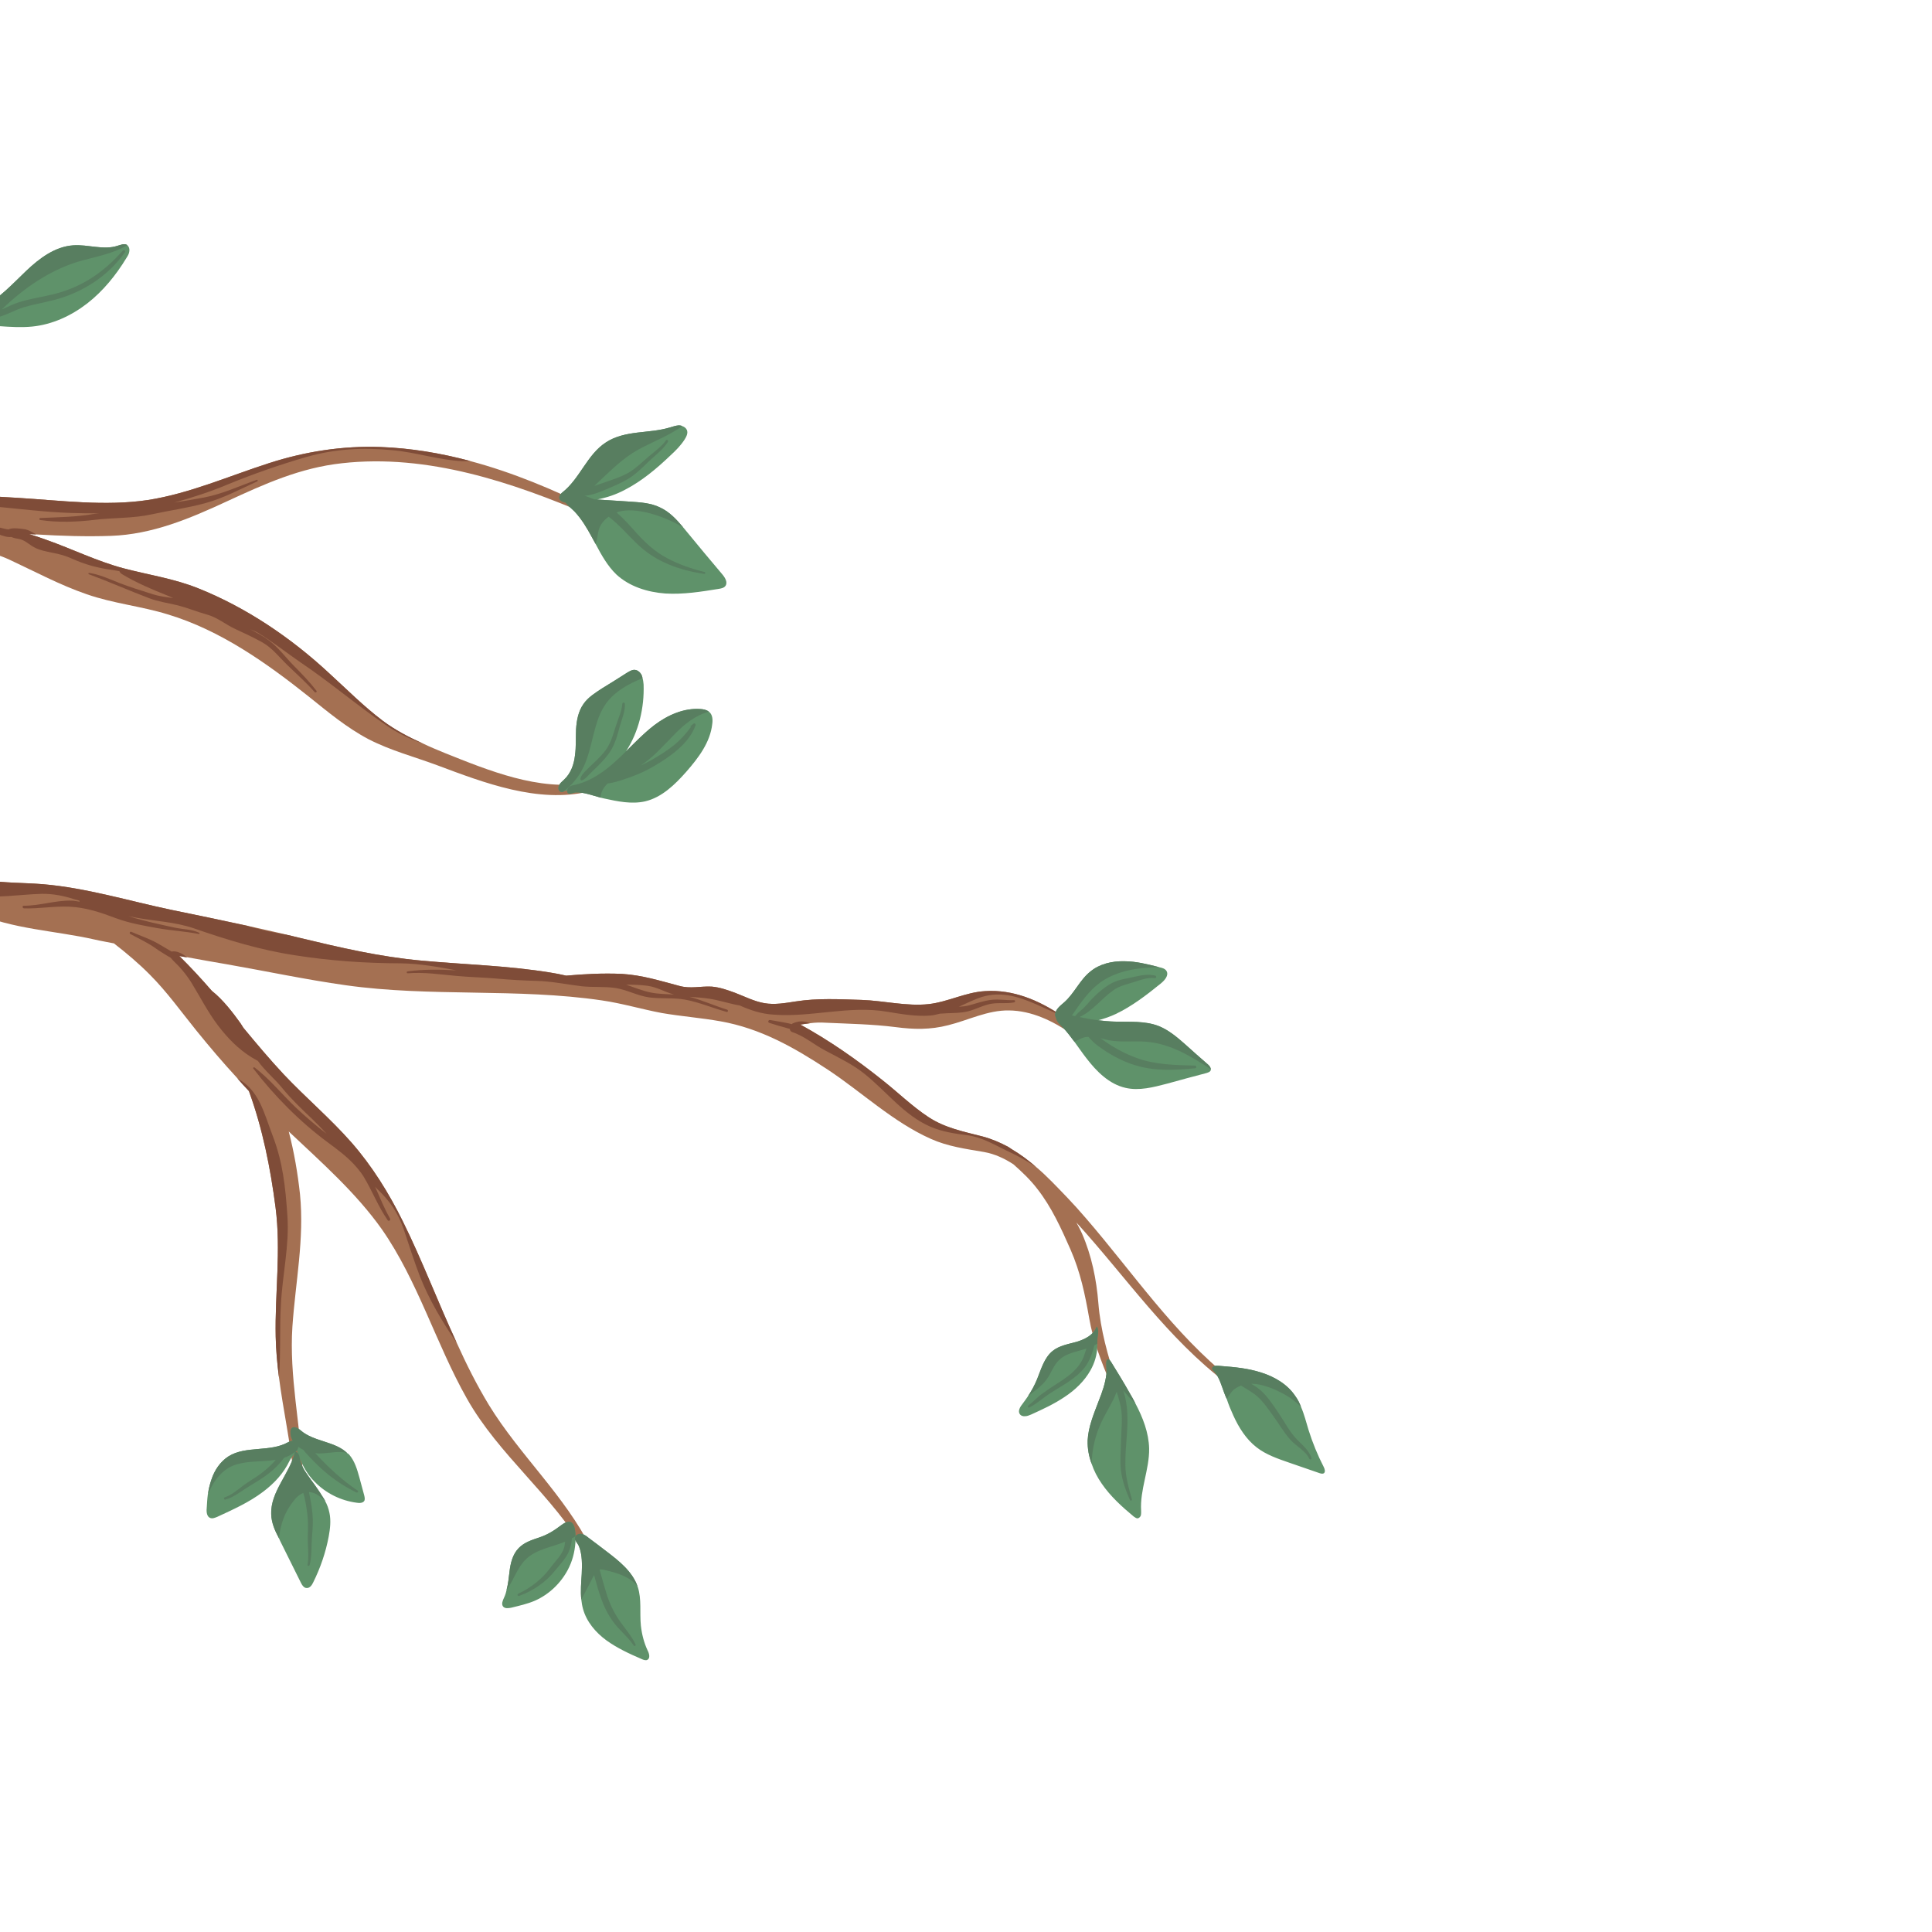 <svg xmlns="http://www.w3.org/2000/svg" xmlns:xlink="http://www.w3.org/1999/xlink" width="500" zoomAndPan="magnify" viewBox="0 0 375 375" height="500" preserveAspectRatio="xMidYMid meet" version="1.0"><defs><clipPath id="b21a940e88"><path d="M 0 58 L 240 58 L 240 302 L 0 302 Z M 0 58 " clip-rule="nonzero"/></clipPath><clipPath id="82bd499f56"><path d="M 263.488 283.742 L -61.473 404.008 L -188.766 60.059 L 136.191 -60.207 Z M 263.488 283.742 " clip-rule="nonzero"/></clipPath><clipPath id="107b178c6c"><path d="M 263.488 283.742 L 1.832 380.578 L -122.34 45.07 L 139.316 -51.77 Z M 263.488 283.742 " clip-rule="nonzero"/></clipPath><clipPath id="75c194630d"><path d="M 263.488 283.742 L -61.473 404.008 L -188.766 60.059 L 136.191 -60.207 Z M 263.488 283.742 " clip-rule="nonzero"/></clipPath><clipPath id="1eac1915a4"><path d="M 0 58 L 207 58 L 207 268 L 0 268 Z M 0 58 " clip-rule="nonzero"/></clipPath><clipPath id="5bf3f49202"><path d="M 263.488 283.742 L -61.473 404.008 L -188.766 60.059 L 136.191 -60.207 Z M 263.488 283.742 " clip-rule="nonzero"/></clipPath><clipPath id="25f1711fd1"><path d="M 263.488 283.742 L 1.832 380.578 L -122.34 45.07 L 139.316 -51.77 Z M 263.488 283.742 " clip-rule="nonzero"/></clipPath><clipPath id="7096c5b93b"><path d="M 263.488 283.742 L -61.473 404.008 L -188.766 60.059 L 136.191 -60.207 Z M 263.488 283.742 " clip-rule="nonzero"/></clipPath><clipPath id="d56a187d0a"><path d="M 0 47 L 258 47 L 258 323 L 0 323 Z M 0 47 " clip-rule="nonzero"/></clipPath><clipPath id="1479817c89"><path d="M 263.488 283.742 L -61.473 404.008 L -188.766 60.059 L 136.191 -60.207 Z M 263.488 283.742 " clip-rule="nonzero"/></clipPath><clipPath id="fb6b1111cd"><path d="M 263.488 283.742 L 1.832 380.578 L -122.34 45.07 L 139.316 -51.77 Z M 263.488 283.742 " clip-rule="nonzero"/></clipPath><clipPath id="5e96a7176f"><path d="M 263.488 283.742 L -61.473 404.008 L -188.766 60.059 L 136.191 -60.207 Z M 263.488 283.742 " clip-rule="nonzero"/></clipPath><clipPath id="7f2593c8c3"><path d="M 0 47 L 255 47 L 255 320 L 0 320 Z M 0 47 " clip-rule="nonzero"/></clipPath><clipPath id="6e0655705d"><path d="M 263.488 283.742 L -61.473 404.008 L -188.766 60.059 L 136.191 -60.207 Z M 263.488 283.742 " clip-rule="nonzero"/></clipPath><clipPath id="68a5fe3b6b"><path d="M 263.488 283.742 L 1.832 380.578 L -122.34 45.07 L 139.316 -51.77 Z M 263.488 283.742 " clip-rule="nonzero"/></clipPath><clipPath id="117a76471c"><path d="M 263.488 283.742 L -61.473 404.008 L -188.766 60.059 L 136.191 -60.207 Z M 263.488 283.742 " clip-rule="nonzero"/></clipPath></defs><g clip-path="url(#b21a940e88)"><g clip-path="url(#82bd499f56)"><g clip-path="url(#107b178c6c)"><g clip-path="url(#75c194630d)"><path fill="#a47052" d="M -183.879 66.391 C -181.496 66.184 -179.117 67.52 -177.137 68.57 C -174.137 70.156 -171.27 72.035 -168.34 73.699 C -162.289 77.145 -155.691 78.801 -149.176 81.016 C -141.996 83.469 -135.516 86.516 -129.492 91.176 C -122.195 96.812 -114.883 102.492 -107.656 108.203 C -104.055 111.016 -100.543 113.859 -96.988 116.688 C -95.145 118.801 -93.387 120.945 -91.695 123.164 C -85.902 130.996 -81.219 139.867 -77.031 148.578 C -68.801 165.727 -65.691 185.348 -53.773 200.598 C -47.547 208.559 -39 214.312 -32.59 222.109 C -31.77 223.152 -30.117 222.012 -30.883 220.852 C -32.641 218.32 -34.52 215.98 -36.484 213.672 L -36.5 213.629 C -40.25 209.23 -44.266 205.031 -47.75 200.441 C -53.418 192.949 -56.449 183.852 -59.367 175.055 C -60.875 170.457 -62.258 165.812 -63.977 161.293 C -65.809 156.473 -68.285 151.996 -70.57 147.395 C -73.281 141.891 -76.184 136.266 -79.32 130.922 L -79.336 130.879 C -79.367 130.793 -79.457 130.684 -79.488 130.598 C -75.184 134.016 -70.934 137.406 -66.562 140.754 C -53.613 150.707 -39.938 159.238 -25.586 166.984 C -22.145 168.844 -18.684 170.504 -15.184 172.148 C -11.652 173.73 -8.312 175.582 -4.84 177.141 C 2.434 180.375 10.633 180.617 18.316 182.352 C 19.59 182.652 20.867 182.852 22.121 183.113 C 24.559 185.004 26.945 187.016 29.105 189.203 C 32.406 192.512 35.121 196.324 38.059 199.961 C 40.637 203.152 43.285 206.266 46.105 209.32 L 46.121 209.363 C 46.805 210.168 47.59 210.988 48.316 211.777 C 48.316 211.777 48.332 211.82 48.348 211.863 C 50.973 219.086 52.496 226.715 53.484 234.348 C 54.574 242.766 53.34 251.027 53.512 259.445 C 53.566 262.078 53.809 264.688 54.137 267.262 C 54.957 273.656 56.379 279.977 57 286.348 C 57.098 287.516 58.824 287.359 58.785 286.219 C 58.332 276.648 56.121 267.156 56.754 257.523 C 57.348 248.82 59.098 240.512 58.227 231.773 C 57.781 227.699 57.09 223.617 56.043 219.617 C 62.422 225.641 69.066 231.473 74.125 238.613 C 81.121 248.648 84.621 260.848 90.617 271.449 C 96.832 282.496 107.273 290.246 113.598 301.207 C 113.977 301.84 115.117 301.273 114.766 300.582 C 109.594 290.258 100.867 282.449 94.898 272.707 C 92.555 268.852 90.516 264.785 88.637 260.613 C 85.02 252.797 81.965 244.676 78.168 237.02 C 75.469 231.559 72.238 226.348 68.223 221.762 C 64.137 217.105 59.367 213.086 55.086 208.551 C 52.371 205.652 49.781 202.562 47.246 199.5 C 47.035 199.191 46.883 198.91 46.672 198.605 C 45.281 196.66 43.289 194.023 41.117 192.324 C 39.094 189.988 37.004 187.727 34.801 185.555 C 35.316 185.648 35.793 185.762 36.297 185.816 L 36.34 185.801 C 38.93 186.289 41.508 186.73 44.086 187.176 C 51.773 188.523 59.371 190.145 67.109 191.234 C 83.602 193.562 100.352 191.75 116.836 194.18 C 120.762 194.75 124.566 195.895 128.453 196.625 C 132.27 197.285 136.086 197.559 139.859 198.238 C 147.605 199.609 154.137 203.312 160.648 207.602 C 167.289 211.988 173.344 217.793 180.68 221.055 C 183.977 222.535 187.43 222.992 190.984 223.602 C 193.102 223.977 194.977 224.871 196.688 225.977 C 198.34 227.438 199.961 228.957 201.367 230.797 C 204.113 234.309 205.98 238.438 207.789 242.539 C 209.707 246.938 210.586 251.145 211.41 255.852 C 212.168 260.246 213.793 264.367 215.5 268.457 C 215.781 269.223 216.883 268.812 216.645 268.035 C 215.012 263.098 213.621 258.164 213.195 252.973 C 212.828 248.34 211.875 243.68 210.023 239.449 C 209.695 238.703 209.289 237.984 208.938 237.297 C 218.523 247.82 226.629 259.809 238.148 268.508 C 238.691 268.934 239.438 268.082 238.836 267.629 C 227.812 258.84 219.93 247.059 210.816 236.504 C 209.625 235.113 208.391 233.738 207.133 232.422 C 205.176 230.398 203.25 228.316 201.145 226.543 C 201.129 226.5 201.086 226.516 201.07 226.473 C 199.582 225.191 197.984 224 196.32 223.027 C 196.113 222.863 195.867 222.711 195.617 222.562 C 194.059 221.742 192.449 221.039 190.688 220.582 C 187.004 219.629 183.477 218.961 180.23 216.836 C 177.039 214.738 174.305 212.043 171.309 209.68 C 166.371 205.727 160.965 201.941 155.34 198.867 C 155.98 198.777 156.621 198.684 157.219 198.605 C 158.234 198.473 159.234 198.438 160.223 198.508 C 164.738 198.715 169.352 198.789 173.809 199.359 C 177.359 199.828 180.57 199.891 184.047 198.992 C 187.938 198.031 191.695 196.062 195.82 196.125 C 200.273 196.164 204.348 198.176 207.965 200.645 C 208.855 201.23 209.906 200.023 209.023 199.336 C 208.07 198.582 207.07 197.844 206.09 197.145 C 206.047 197.16 206.031 197.117 206.031 197.117 C 201.656 194.16 196.621 192.023 191.25 192.375 C 187.461 192.57 184.016 194.473 180.266 194.898 C 176 195.367 171.523 194.227 167.223 194.082 C 162.883 193.957 158.738 193.707 154.449 194.379 C 152.441 194.688 150.363 195.07 148.348 194.711 C 146.391 194.371 144.539 193.418 142.684 192.707 C 141.18 192.156 139.73 191.633 138.137 191.5 C 135.973 191.387 134.016 191.965 131.863 191.363 C 128.062 190.359 124.723 189.285 120.723 189.031 C 116.992 188.867 113.492 189.055 109.895 189.375 C 108.844 189.137 107.848 188.926 106.824 188.773 C 98.508 187.418 90.184 187.223 81.84 186.457 C 73.758 185.734 65.941 183.906 58.047 182.008 C 57.355 181.832 56.621 181.668 55.926 181.492 C 55.883 181.508 55.84 181.523 55.77 181.453 C 53.172 180.824 50.504 180.27 47.863 179.656 C 47.82 179.672 47.781 179.688 47.766 179.645 C 42.934 178.59 38.078 177.594 33.223 176.594 C 25.004 174.863 16.734 172.336 8.363 171.625 C 4.633 171.32 0.855 171.414 -2.844 170.809 C -7.086 170.164 -10.973 168.66 -14.867 166.875 C -29.719 159.984 -42.91 150.023 -55.531 139.66 C -69.086 128.578 -82.117 116.969 -95.816 106.039 C -100.738 102.125 -105.727 98.285 -110.719 94.445 C -110.16 94.527 -109.598 94.609 -109.039 94.691 C -108.578 94.762 -108.16 94.848 -107.715 94.875 C -103.961 95.367 -100.305 95.988 -96.531 95.895 C -88.465 95.652 -80.48 95.062 -72.422 94.535 C -64.836 94.043 -57.125 93.887 -49.578 94.855 C -41.773 95.867 -34.508 98.676 -26.828 100.266 C -24.004 100.855 -21.098 101.277 -18.191 101.695 C -15.949 103.324 -13.07 104.188 -10.496 105.016 C -6.387 106.34 -2.062 106.812 1.906 108.668 C 6.859 110.977 11.625 113.551 16.824 115.34 C 21.977 117.141 27.375 117.648 32.555 119.25 C 42.762 122.316 51.785 128.711 60 135.262 C 63.703 138.23 67.336 141.27 71.531 143.477 C 75.77 145.668 80.418 146.887 84.836 148.527 C 93.969 151.945 104.434 155.973 114.277 153.633 C 115.215 153.43 114.891 151.766 113.895 151.941 C 104.672 153.621 94.762 149.527 86.379 146.176 C 84.957 145.59 83.477 144.984 82.066 144.301 C 79.352 143.09 76.656 141.676 74.25 139.867 C 70.566 137.086 67.25 133.734 63.828 130.617 C 56.48 123.793 47.785 117.902 38.445 114.18 C 33.688 112.277 28.797 111.582 23.934 110.297 C 18.793 108.922 14.004 106.551 9.008 104.785 C 7.895 104.379 6.734 103.988 5.652 103.668 C 6.094 103.695 6.582 103.707 7.027 103.734 C 11.859 104.02 16.75 104.184 21.508 104.012 C 29.562 103.734 36.82 100.66 44.027 97.32 C 51.32 93.945 58.262 90.797 66.379 89.914 C 83.008 88.047 99.496 93.609 114.578 100.074 C 115.375 100.406 115.938 99.188 115.125 98.812 C 107.457 95.047 99.562 91.703 91.316 89.504 C 91.273 89.52 91.258 89.477 91.258 89.477 C 85.582 87.961 79.77 86.98 73.848 86.762 C 66.469 86.508 59.262 87.633 52.273 89.879 C 44.512 92.367 36.848 95.781 28.73 97.051 C 20.41 98.301 11.824 97.141 3.434 96.633 C -4.699 96.172 -12.902 95.641 -20.875 93.918 C -28.906 92.168 -36.355 88.465 -44.395 86.961 C -46.367 86.582 -48.367 86.262 -50.379 86.043 C -49.609 85.902 -48.801 85.746 -48.031 85.605 C -43.891 84.797 -39.82 83.676 -35.992 82.02 C -30.008 79.418 -25.961 74.449 -20.742 70.688 C -15.062 66.609 -7.906 64.684 -1.523 61.984 C -0.098 61.406 -0.867 59.332 -2.34 59.781 C -2.949 59.957 -3.559 60.137 -4.168 60.312 C -10.352 62.117 -16.84 63.363 -22.559 66.301 C -25.32 67.707 -27.73 69.66 -30.309 71.434 C -33.137 73.441 -36.012 74.797 -39.297 75.965 C -45.625 78.16 -52.289 78.797 -58.668 80.723 C -61.617 81.621 -64.523 82.891 -67.254 84.383 C -67.984 84.75 -68.832 85.207 -69.66 85.707 C -78.172 86.305 -86.562 88.012 -95.098 88.809 C -99.352 89.18 -103.309 89.438 -107.586 89.094 C -110.672 88.84 -113.906 88.832 -116.961 89.574 C -118.105 88.699 -119.211 87.805 -120.297 86.953 C -127.711 81.266 -134.875 76.637 -143.734 73.555 C -151.047 71.008 -158.504 69.238 -165.344 65.363 C -170.785 62.266 -177.871 57.852 -184.484 59.145 C -187.176 59.707 -188.117 62.367 -187.398 64.316 C -186.926 65.59 -185.75 66.551 -183.879 66.391 Z M -183.879 66.391 " fill-opacity="1" fill-rule="nonzero"/></g></g></g></g><g clip-path="url(#1eac1915a4)"><g clip-path="url(#5bf3f49202)"><g clip-path="url(#25f1711fd1)"><g clip-path="url(#7096c5b93b)"><path fill="#7f4c38" d="M 109.895 189.375 C 108.844 189.137 107.848 188.926 106.824 188.773 C 98.508 187.418 90.184 187.223 81.84 186.457 C 73.758 185.734 65.941 183.906 58.047 182.008 C 57.355 181.832 56.621 181.668 55.926 181.492 C 55.883 181.508 55.84 181.523 55.77 181.453 C 53.309 181.062 50.844 180.531 48.414 179.84 C 48.258 179.801 48.039 179.738 47.863 179.656 C 47.82 179.672 47.781 179.688 47.766 179.645 C 42.934 178.59 38.078 177.594 33.223 176.594 C 25.004 174.863 16.734 172.336 8.363 171.625 C 4.633 171.32 0.855 171.414 -2.844 170.809 C -7.086 170.164 -10.973 168.66 -14.867 166.875 C -29.719 159.984 -42.91 150.023 -55.531 139.66 C -69.086 128.578 -82.117 116.969 -95.816 106.039 C -100.738 102.125 -105.727 98.285 -110.719 94.445 C -110.16 94.527 -109.598 94.609 -109.039 94.691 C -110.027 94.238 -111.863 93.57 -112.566 94.406 C -112.707 94.555 -112.688 94.738 -112.598 94.852 C -112.309 95.371 -111.531 95.516 -111.008 95.758 C -110.395 96.109 -109.809 96.52 -109.293 97 C -108.73 97.469 -108.242 98.012 -107.797 98.566 C -107.258 99.238 -106.625 99.773 -106.062 100.383 C -104.879 101.594 -103.66 102.66 -102.43 103.758 C -104.754 102.691 -107.105 101.688 -109.301 100.336 C -109.445 100.246 -109.582 100.477 -109.457 100.578 C -107.039 102.531 -104.121 103.703 -101.469 105.293 C -99.832 106.27 -98.328 107.23 -97.148 108.758 C -96.172 110.02 -95.219 111.262 -94.113 112.414 C -91.957 114.652 -89.633 116.758 -86.895 118.25 C -85.34 119.098 -84.043 119.98 -82.816 121.254 C -81.594 122.52 -80.152 123.727 -79.176 125.188 C -79.02 125.418 -78.602 125.207 -78.734 124.953 C -79.426 123.617 -80.449 122.582 -81.395 121.43 C -82.363 120.242 -83.316 119.074 -84.52 118.117 C -85.832 117.066 -87.34 116.297 -88.645 115.242 C -90.043 114.105 -91.359 112.844 -92.664 111.602 C -92.762 111.508 -92.848 111.406 -92.941 111.312 C -89.215 114.094 -84.891 116.094 -81.637 119.441 C -80.156 120.965 -78.777 122.48 -77.129 123.797 C -75.574 125.004 -73.977 126.195 -72.625 127.625 C -72.43 127.891 -72.238 128.156 -72.027 128.461 C -71.605 129.078 -71.141 129.68 -70.695 130.234 C -70.215 130.957 -69.688 131.609 -69.102 132.219 C -69.371 132.02 -69.652 131.836 -69.914 131.633 C -71.359 130.512 -72.598 129.145 -74.156 128.172 C -74.465 127.98 -74.793 128.504 -74.496 128.715 C -73.023 129.762 -71.883 131.195 -70.543 132.402 C -68.914 133.867 -67.113 135.172 -65.367 136.496 C -64.828 136.906 -64.266 137.27 -63.707 137.641 C -61.805 139.426 -59.793 141.062 -57.445 142.438 C -56.789 142.816 -56.164 143.246 -55.52 143.641 C -54.281 144.883 -53.039 146.125 -51.715 147.273 C -50.277 148.516 -48.621 149.336 -47.09 150.434 C -45.438 151.613 -44.168 153.215 -42.633 154.527 C -41.16 155.789 -39.527 156.852 -38.078 158.141 C -37.961 158.246 -37.793 158.082 -37.879 157.957 C -38.91 156.477 -40.328 155.523 -41.676 154.355 C -43.207 153.023 -44.371 151.324 -45.898 149.996 C -47.23 148.836 -48.812 148.012 -50.223 146.949 C -48.305 148.184 -46.391 149.418 -44.414 150.531 C -42.301 151.676 -40.105 152.648 -38.145 154.043 C -36.371 155.312 -34.762 156.793 -32.945 158.047 C -31.203 159.234 -29.488 160.477 -27.652 161.531 C -26.805 161.992 -25.988 162.508 -25.074 162.891 C -23.031 165.801 -19.105 167.285 -16.145 168.891 C -12.387 170.969 -9.148 173.191 -4.777 173.789 C -0.449 174.406 3.789 173.605 8.141 173.492 C 10.301 173.465 12.332 173.867 14.414 174.543 C 14.734 174.617 15.066 174.734 15.383 174.812 C 15.402 174.891 15.445 174.953 15.473 175.023 C 14.969 174.965 14.496 174.824 13.969 174.809 C 10.82 174.711 7.785 175.816 4.613 175.801 C 4.281 175.801 4.336 176.301 4.656 176.312 C 7.613 176.402 10.555 175.848 13.496 175.988 C 16.727 176.141 19.527 177.109 22.52 178.23 C 25.129 179.203 27.977 179.688 30.707 180.176 C 33.328 180.641 35.988 180.77 38.59 181.285 C 38.73 181.312 38.789 181.109 38.664 181.051 C 37.613 180.562 36.445 180.426 35.305 180.285 C 33.871 180.102 32.508 179.734 31.098 179.43 C 29.031 178.98 26.969 178.457 24.938 177.828 C 25.48 177.93 26.016 178.051 26.559 178.145 C 30.23 178.809 34 178.957 37.531 180.156 C 44.059 182.414 50.438 184.391 57.285 185.422 C 64.047 186.488 70.836 186.961 77.691 186.98 C 81.457 187.02 84.922 187.668 88.582 188.344 C 85.391 188.172 82.195 188.113 79.109 188.547 C 78.871 188.578 78.898 188.934 79.141 188.914 C 82.246 188.656 85.418 189.133 88.512 189.418 C 91.168 189.664 93.84 189.719 96.496 189.949 C 99.031 190.172 101.543 190.328 104.086 190.387 C 107.051 190.453 109.91 191.078 112.84 191.422 C 115.059 191.68 117.324 191.438 119.523 191.781 C 121.766 192.137 123.762 193.289 126.016 193.594 C 128.328 193.906 130.695 193.605 132.996 194.031 C 135.723 194.535 138.363 195.68 141.039 196.41 C 141.324 196.488 141.387 196.051 141.117 195.969 C 138.676 195.215 136.305 194.133 133.832 193.48 C 135.148 193.586 136.469 193.656 137.754 193.859 C 139.754 194.18 141.637 194.832 143.594 195.168 C 145.672 196.086 147.77 196.801 150.137 196.938 C 157.441 197.512 164.809 195.121 172.121 196.367 C 174.941 196.816 177.797 197.352 180.648 197.113 C 181.258 197.055 181.832 196.902 182.406 196.758 C 182.848 196.727 183.297 196.691 183.719 196.676 C 185.137 196.613 186.551 196.641 187.934 196.285 C 189.484 195.887 190.887 195.078 192.477 194.816 C 193.926 194.578 195.398 194.859 196.84 194.559 C 197.109 194.504 197.09 194.117 196.805 194.129 C 195.391 194.188 193.984 193.91 192.57 194.055 C 191.016 194.215 189.602 194.738 188.105 195.137 C 187.445 195.309 186.777 195.375 186.109 195.41 C 187.34 194.852 188.559 194.258 189.832 193.766 C 193.809 192.246 197.434 193.312 201.18 194.961 C 202.691 195.656 204.246 196.332 205.758 197.027 C 205.875 197.082 205.934 197.109 206.031 197.117 C 201.656 194.16 196.621 192.023 191.25 192.375 C 187.461 192.57 184.016 194.473 180.266 194.895 C 176 195.367 171.523 194.227 167.223 194.082 C 162.883 193.957 158.738 193.707 154.449 194.379 C 152.441 194.688 150.363 195.07 148.348 194.711 C 146.391 194.371 144.539 193.418 142.684 192.707 C 141.18 192.156 139.73 191.633 138.137 191.5 C 135.973 191.387 134.016 191.965 131.863 191.363 C 128.062 190.359 124.723 189.285 120.719 189.031 C 116.992 188.867 113.492 189.055 109.895 189.375 Z M 125.676 191.34 C 127.578 191.605 129.035 192.559 130.828 193.035 C 129.277 192.945 127.715 192.949 126.188 192.621 C 124.59 192.277 123.09 191.645 121.551 191.133 C 122.926 191.125 124.301 191.152 125.676 191.34 Z M -187.398 64.316 C -188.117 62.367 -187.176 59.707 -184.484 59.145 C -177.871 57.852 -170.785 62.266 -165.344 65.363 C -158.504 69.238 -151.047 71.012 -143.734 73.555 C -134.875 76.641 -127.711 81.266 -120.297 86.953 C -119.211 87.805 -118.105 88.699 -116.961 89.574 C -113.906 88.832 -110.672 88.84 -107.586 89.094 C -103.309 89.438 -99.352 89.18 -95.098 88.809 C -86.562 88.012 -78.172 86.305 -69.66 85.707 C -68.832 85.207 -67.984 84.75 -67.254 84.383 C -64.523 82.891 -61.617 81.621 -58.668 80.723 C -52.289 78.797 -45.625 78.16 -39.297 75.965 C -36.012 74.797 -33.137 73.441 -30.309 71.434 C -27.73 69.66 -25.32 67.707 -22.559 66.301 C -16.84 63.363 -10.352 62.121 -4.168 60.312 C -10.133 64.016 -17.613 64.277 -23.727 67.84 C -26.66 69.551 -29.637 71.812 -32.258 73.984 C -34.777 76.172 -36.68 78.465 -39.938 79.574 C -43.168 80.625 -46.535 80.906 -49.879 81.133 C -53.777 81.422 -57.227 82.406 -60.535 84.547 C -62.102 85.578 -63.68 86.797 -65.438 87.523 C -64.367 87.707 -63.309 87.754 -62.188 87.754 C -61.91 87.754 -61.863 88.164 -62.152 88.191 C -63.301 88.305 -64.434 88.617 -65.594 88.559 C -66.957 88.492 -68.27 88.32 -69.641 88.387 C -72.191 88.512 -74.719 89.137 -77.219 89.633 C -79.93 90.168 -82.629 90.516 -85.352 90.953 C -86.645 91.164 -87.801 91.352 -89.113 91.277 C -90.332 91.211 -91.59 91.434 -92.789 91.152 C -92.949 91.113 -92.945 90.883 -92.777 90.863 C -91.508 90.727 -90.312 90.273 -89.059 90.117 C -87.762 89.961 -86.484 89.867 -85.184 89.664 C -84.801 89.605 -84.422 89.547 -84.039 89.488 C -87.156 89.695 -90.211 89.582 -93.402 89.48 C -97.508 89.348 -101.336 90.199 -105.324 90.91 C -104.785 90.938 -104.25 90.996 -103.707 91.02 C -101.668 91.109 -99.617 90.867 -97.586 91.129 C -97.355 91.16 -97.371 91.543 -97.605 91.539 C -99.688 91.508 -101.738 91.98 -103.82 92.047 C -105.754 92.109 -107.66 92.086 -109.59 91.949 C -111.762 91.801 -113.93 91.602 -116.109 91.602 C -117 91.598 -117.895 91.633 -118.785 91.59 C -119.73 91.539 -120.652 91.355 -121.598 91.336 C -121.973 91.328 -122.086 90.859 -121.738 90.695 C -121.258 90.473 -120.746 90.426 -120.23 90.414 C -120.715 90.172 -121.207 89.875 -121.715 89.504 C -122.773 88.738 -123.648 87.809 -124.645 87.07 C -126.055 86 -127.707 85.312 -129.145 84.301 C -132.289 82.188 -135.633 80.582 -139.09 79.066 C -142.723 77.469 -146.352 75.488 -150.137 74.383 C -151.965 73.867 -153.84 73.598 -155.691 73.27 C -154.434 74.062 -153.195 74.902 -151.797 75.434 C -150.18 76.047 -148.434 76.234 -146.824 76.871 C -143.387 78.23 -140.371 80.98 -137.48 83.215 C -137.242 83.398 -137.531 83.738 -137.773 83.57 C -140.844 81.434 -144.398 78.801 -148.133 78.051 C -149.617 77.754 -151.113 77.57 -152.535 77.039 C -154.008 76.492 -155.32 75.629 -156.621 74.77 C -158.188 73.73 -159.66 72.672 -161.508 72.191 C -163.227 71.746 -165.012 71.598 -166.727 71.125 C -167.984 70.777 -169.121 70.16 -170.246 69.512 C -171.723 68.664 -173.082 68.203 -174.746 67.859 C -174.996 67.805 -174.953 67.484 -174.727 67.438 C -171.734 66.84 -168.852 69.387 -166.02 69.953 C -165.457 70.066 -164.891 70.133 -164.324 70.211 C -165.777 69.398 -167.184 68.492 -168.582 67.57 C -171.637 65.57 -174.695 64.484 -178.344 64.004 C -181.438 63.605 -184.367 64.16 -187.398 64.316 Z M 3.434 96.633 C 11.824 97.141 20.41 98.301 28.73 97.051 C 36.848 95.781 44.512 92.367 52.273 89.879 C 59.262 87.633 66.469 86.508 73.848 86.762 C 79.77 86.98 85.582 87.961 91.258 89.477 C 90.785 89.508 90.316 89.535 89.828 89.523 C 85.109 89.293 80.738 87.781 76.102 87.375 C 70.402 86.836 65.098 87.109 59.551 88.68 C 54.316 90.184 49.234 91.969 44.207 94.023 C 40.812 95.449 37.355 96.578 33.836 97.547 C 35.746 97.234 37.66 96.934 39.57 96.57 C 43.203 95.887 46.383 94.348 49.832 93.137 C 50.02 93.07 50.117 93.344 49.938 93.426 C 46.605 94.965 43.387 96.691 39.816 97.668 C 36.414 98.602 32.855 99.086 29.41 99.84 C 25.727 100.645 22.102 100.449 18.398 100.898 C 14.934 101.316 11.258 101.453 7.801 100.934 C 7.582 100.898 7.598 100.559 7.816 100.547 C 11.352 100.387 14.805 100.359 18.297 99.738 C 18.609 99.68 18.922 99.68 19.23 99.645 C 17.43 99.652 15.617 99.621 13.734 99.566 C 8.605 99.391 3.586 98.742 -1.512 98.27 C -4.469 97.965 -7.387 97.648 -10.238 97.113 C -12.465 96.828 -14.699 96.789 -16.938 96.605 C -19.363 96.441 -21.801 95.852 -24.164 95.473 C -24.914 95.352 -25.688 95.195 -26.457 95.035 C -24.457 95.711 -22.465 96.414 -20.453 97.047 C -18.828 97.559 -17.277 97.887 -15.582 98.047 C -14.172 98.176 -12.816 98.359 -11.484 98.867 C -11.227 98.969 -11.363 99.395 -11.629 99.328 C -13.305 98.91 -15.004 98.973 -16.719 98.887 C -18.23 98.809 -19.621 98.441 -21.078 98.043 C -24.332 97.152 -27.492 95.953 -30.758 95.125 C -34.055 94.289 -37.242 93.172 -40.531 92.316 C -42.086 91.91 -43.617 91.43 -45.18 91.07 C -46.547 90.754 -48.082 90.551 -49.289 89.805 C -49.473 89.691 -49.414 89.371 -49.172 89.422 C -45.941 90.082 -42.703 90.645 -39.48 91.375 C -37.82 91.75 -36.23 92.324 -34.594 92.789 C -33.277 93.16 -31.934 93.43 -30.605 93.762 C -32.336 92.941 -33.836 91.613 -35.719 90.977 C -38.035 90.195 -40.609 89.75 -43.008 89.145 C -45.328 88.605 -47.859 87.762 -50.223 87.766 C -52.141 87.801 -54.156 88.355 -56.012 87.645 C -56.402 87.5 -56.492 86.859 -56.102 86.617 C -53.797 85.281 -50.848 85.301 -48.031 85.605 C -48.801 85.746 -49.609 85.902 -50.379 86.043 C -48.367 86.262 -46.367 86.582 -44.395 86.961 C -36.355 88.465 -28.906 92.168 -20.875 93.918 C -12.902 95.641 -4.699 96.172 3.434 96.633 Z M 7.027 103.734 C 6.582 103.707 6.094 103.695 5.652 103.668 C 6.734 103.988 7.895 104.379 9.008 104.785 C 14.004 106.551 18.793 108.922 23.934 110.297 C 28.797 111.582 33.688 112.277 38.445 114.18 C 47.785 117.902 56.48 123.793 63.828 130.617 C 67.25 133.734 70.566 137.086 74.25 139.867 C 76.656 141.676 79.352 143.09 82.066 144.301 C 79.477 143.426 77.004 142.223 74.719 140.609 C 69.152 136.789 64 132.383 58.41 128.621 C 55.629 126.711 52.895 124.543 50.035 122.805 C 49.562 122.523 49.035 122.363 48.547 122.125 C 49.812 122.801 51.09 123.461 52.238 124.328 C 54.051 125.691 55.441 127.613 57.031 129.219 C 58.574 130.777 60.082 132.336 61.422 134.074 C 61.598 134.297 61.25 134.531 61.07 134.328 C 59.445 132.484 57.602 130.852 55.836 129.145 C 54.188 127.551 52.809 125.703 50.766 124.594 C 49.133 123.707 47.391 122.875 45.699 122.105 C 43.781 121.23 42.203 119.836 40.148 119.277 C 38.184 118.738 36.246 117.922 34.281 117.449 C 32.461 117.016 30.723 116.781 28.961 116.113 C 25.02 114.625 21.18 112.91 17.23 111.453 C 17.086 111.398 17.168 111.18 17.309 111.203 C 19.328 111.5 21.195 112.379 23.074 113.121 C 25.227 113.973 27.453 114.629 29.652 115.336 C 30.949 115.754 32.293 115.887 33.625 116.094 C 33.23 115.926 32.852 115.734 32.449 115.578 C 29.445 114.379 26.527 113.145 23.742 111.477 C 23.492 111.328 23.273 111.121 23.176 110.867 C 22.66 110.77 22.141 110.672 21.578 110.59 C 18.891 110.234 16.523 109.57 14.039 108.465 C 12.758 107.879 11.574 107.547 10.176 107.293 C 9.023 107.043 7.684 106.816 6.648 106.234 C 5.574 105.672 4.871 104.82 3.633 104.605 C 3.184 104.535 2.656 104.438 2.219 104.23 C 2.066 104.234 1.914 104.25 1.758 104.242 C 1.266 104.207 0.797 104.086 0.332 103.93 C -0.152 103.77 -0.562 103.488 -1.023 103.273 C -1.922 102.855 -2.918 102.754 -3.887 102.59 C -4.836 102.43 -5.777 102.223 -6.645 101.797 C -6.969 101.641 -6.746 101.16 -6.414 101.293 C -5.422 101.68 -4.371 101.77 -3.32 101.859 C -2.309 101.953 -1.332 102.102 -0.344 102.336 C 0.168 102.453 0.676 102.59 1.191 102.695 C 1.348 102.727 1.508 102.746 1.668 102.77 C 1.691 102.754 1.699 102.719 1.727 102.711 C 2.531 102.41 3.754 102.586 4.617 102.699 C 5.523 102.797 6.238 103.305 7.027 103.734 Z M -47.75 200.441 C -44.266 205.031 -40.25 209.23 -36.5 213.629 C -37.34 212.926 -38.23 212.34 -39.043 211.582 C -40.922 209.77 -43.062 208.152 -44.828 206.25 C -48.699 202.047 -51.664 197.168 -54.078 192.086 C -55.387 189.195 -57.262 186.613 -58.613 183.738 C -59.965 180.867 -61.207 177.902 -62.18 174.891 C -63.145 172.02 -63.812 169.039 -64.863 166.195 C -65.867 163.609 -67.031 161.285 -67.594 158.641 C -65.832 166.797 -65.496 175.559 -60.941 182.684 C -60.805 182.891 -61.105 183.105 -61.258 182.91 C -63.805 179.613 -65.695 175.215 -66.695 171.184 C -67.863 166.473 -68.016 161.578 -69.199 156.863 C -70.383 152.152 -73.164 148.859 -75.508 144.746 C -77.574 141.125 -79.352 137.328 -81.504 133.777 C -81.633 133.57 -81.367 133.273 -81.172 133.469 C -79.871 134.746 -79.152 136.176 -78.309 137.766 C -77.332 139.602 -76.039 141.254 -75.035 143.078 C -74.023 144.922 -72.789 146.66 -71.645 148.441 C -71.809 148.027 -71.957 147.605 -72.137 147.203 C -72.98 145.441 -74.297 144.098 -75.379 142.477 C -76.238 141.203 -76.957 139.781 -77.617 138.387 C -78.473 136.727 -79.414 135.102 -80.098 133.379 C -80.43 132.48 -80.848 131.578 -81.035 130.656 C -81.207 130.332 -81.375 130.004 -81.539 129.676 C -82.387 128 -83.406 126.379 -85.039 125.363 C -85.316 125.195 -85.137 124.75 -84.82 124.891 C -83.031 125.703 -81.727 127.223 -80.793 128.918 C -80.773 128.953 -80.762 128.992 -80.742 129.027 C -80.707 129.039 -80.668 129.016 -80.641 129.047 C -80.051 129.602 -79.812 130.234 -79.336 130.879 L -79.32 130.922 C -76.184 136.266 -73.281 141.891 -70.57 147.395 C -68.285 151.996 -65.809 156.473 -63.977 161.289 C -62.258 165.812 -60.875 170.457 -59.367 175.055 C -56.449 183.852 -53.418 192.949 -47.75 200.441 Z M 78.168 237.02 C 81.965 244.676 85.02 252.797 88.637 260.617 C 85.844 256.59 83.238 252.156 81.504 247.738 C 80.332 244.699 79.359 241.543 78.312 238.461 C 77.195 235.309 75.664 233.129 73.27 230.832 C 73.113 230.68 72.969 230.516 72.812 230.359 C 73.754 232.422 74.559 234.547 75.707 236.512 C 75.887 236.82 75.461 237.145 75.25 236.84 C 73.398 234.184 72.262 231.16 70.59 228.402 C 70.23 227.812 69.816 227.289 69.395 226.773 C 69.133 226.484 68.875 226.191 68.617 225.898 C 67.121 224.324 65.379 223.031 63.574 221.699 C 58.203 217.727 53.238 212.707 49.176 207.414 C 49.059 207.262 49.266 207.082 49.41 207.191 C 52.312 209.395 54.711 212.391 57.352 214.906 C 59.277 216.742 61.297 218.445 63.391 220.07 C 62.484 219.094 61.566 218.125 60.605 217.207 C 58.594 215.301 56.586 213.395 54.828 211.25 C 53.379 209.422 51.398 207.844 50.059 205.93 C 49.637 205.699 49.258 205.453 48.836 205.227 C 46.207 203.598 44.16 201.461 42.293 199.02 C 40.305 196.383 38.852 193.5 37.141 190.711 C 36.434 189.574 35.609 188.531 34.719 187.559 C 34.199 187.008 33.586 186.477 33.102 185.875 C 32.922 185.773 32.734 185.688 32.559 185.574 C 31.758 185.066 30.93 184.59 30.16 184.035 C 28.641 182.945 26.934 182.188 25.301 181.289 C 25.043 181.148 25.219 180.754 25.492 180.871 C 27.211 181.617 29 182.203 30.637 183.129 C 31.484 183.613 32.324 184.113 33.164 184.613 C 33.203 184.637 33.234 184.668 33.277 184.695 C 34.273 184.5 35.34 185.043 36.297 185.816 C 35.793 185.762 35.316 185.648 34.801 185.555 C 37.004 187.727 39.094 189.988 41.117 192.324 C 43.289 194.023 45.281 196.66 46.676 198.605 C 46.883 198.91 47.035 199.191 47.246 199.5 C 49.781 202.562 52.371 205.652 55.086 208.551 C 59.367 213.086 64.137 217.105 68.223 221.762 C 72.238 226.348 75.469 231.559 78.168 237.02 Z M 46.121 209.363 C 50.273 211.586 51.215 215.957 52.875 220.309 C 54.902 225.535 55.406 230.406 55.785 236.004 C 56.188 241.781 54.824 247.348 54.535 253.09 C 54.242 257.777 54.527 262.59 54.137 267.266 C 53.809 264.688 53.566 262.078 53.512 259.445 C 53.34 251.027 54.574 242.766 53.484 234.348 C 52.496 226.715 50.973 219.086 48.348 211.863 C 48.332 211.82 48.316 211.777 48.316 211.777 C 47.59 210.988 46.805 210.168 46.121 209.363 Z M 196.32 223.027 C 197.984 224 199.582 225.191 201.07 226.473 C 199.227 225.277 197.348 224.238 195.312 223.305 C 192.84 222.098 190.547 220.73 187.801 220.348 C 185.27 220.031 182.926 219.695 180.574 218.684 C 175.449 216.438 172.141 211.926 167.875 208.492 C 165.523 206.57 162.793 205.316 160.141 203.887 C 157.984 202.758 156.113 201.086 153.754 200.324 C 153.449 200.211 153.332 199.965 153.301 199.703 C 153.133 199.656 152.965 199.613 152.797 199.57 C 151.613 199.254 150.449 198.91 149.285 198.523 C 148.969 198.422 149.145 197.926 149.457 197.98 C 150.66 198.203 151.867 198.375 153.066 198.633 C 153.273 198.68 153.477 198.742 153.688 198.789 C 153.746 198.742 153.789 198.676 153.859 198.645 C 155.098 198.09 156.191 198.168 157.219 198.605 C 156.621 198.684 155.98 198.777 155.34 198.867 C 160.965 201.941 166.371 205.727 171.309 209.68 C 174.305 212.043 177.039 214.738 180.23 216.836 C 183.477 218.961 187.004 219.629 190.688 220.582 C 192.449 221.039 194.059 221.742 195.617 222.562 C 195.867 222.711 196.113 222.863 196.32 223.027 Z M 196.32 223.027 " fill-opacity="1" fill-rule="nonzero"/></g></g></g></g><g clip-path="url(#d56a187d0a)"><g clip-path="url(#1479817c89)"><g clip-path="url(#fb6b1111cd)"><g clip-path="url(#5e96a7176f)"><path fill="#5f926a" d="M 256.949 284.766 C 257.148 285.172 257.293 285.699 256.957 285.965 C 256.719 286.102 256.402 286.027 256.129 285.938 C 254.188 285.258 252.203 284.594 250.266 283.914 C 248.047 283.145 245.734 282.363 243.898 280.922 C 241.871 279.355 240.453 277.086 239.402 274.777 C 238.91 273.707 238.461 272.621 238.109 271.543 C 237.895 271.094 237.723 270.629 237.551 270.16 C 237.078 268.891 236.688 267.445 235.809 266.371 C 235.617 266.105 235.133 265.852 235.32 265.445 C 235.562 264.922 236.602 265.117 237.043 265.145 C 239.629 265.344 242.227 265.586 244.742 266.391 C 247.359 267.203 249.887 268.68 251.406 270.961 C 251.883 271.602 252.25 272.336 252.535 273.098 C 253.152 274.508 253.531 276.055 253.98 277.527 C 254.762 280.031 255.758 282.457 256.949 284.766 Z M 214.742 264.336 C 214.656 265.141 214.867 265.977 214.738 266.797 C 214.523 268.562 213.934 270.227 213.281 271.867 C 212.332 274.387 211.242 276.91 211.113 279.559 C 211.062 281.121 211.344 282.656 211.891 284.141 C 212.352 285.512 213.008 286.762 213.832 287.953 C 215.516 290.414 217.773 292.469 220.066 294.367 C 220.316 294.516 220.535 294.723 220.824 294.715 C 221.094 294.66 221.344 294.426 221.434 294.148 C 221.508 293.832 221.5 293.547 221.492 293.262 C 221.23 289.164 223.105 285.242 223.047 281.168 C 222.977 278.109 221.836 275.156 220.387 272.418 C 220.371 272.375 220.371 272.375 220.371 272.375 C 220.02 271.684 219.609 270.969 219.215 270.297 C 218.078 268.262 216.883 266.34 215.676 264.379 C 215.281 263.703 214.805 263.59 214.742 264.336 Z M 199.512 271.035 C 199.199 271.488 198.883 271.941 198.527 272.41 C 198.031 273.027 197.516 273.848 197.934 274.461 C 198.16 274.812 198.594 274.941 199.008 274.883 C 199.395 274.887 199.762 274.703 200.141 274.559 C 202.371 273.543 204.602 272.523 206.645 271.141 C 208.664 269.816 210.484 268.082 211.676 265.953 C 212.461 264.555 212.965 262.922 212.984 261.277 C 212.98 261.133 213 260.934 212.996 260.789 C 212.992 260.262 212.992 259.734 213.098 259.113 C 213.207 258.496 213.223 258.008 212.875 257.461 C 212.285 259.125 210.605 259.941 209.004 260.438 C 207.387 260.891 205.605 261.164 204.309 262.223 C 202.68 263.551 202.09 265.742 201.309 267.672 C 200.832 268.859 200.223 269.953 199.512 271.035 Z M 206.391 199.523 C 207.191 200.387 207.863 201.293 208.539 202.199 C 209.316 203.262 210.07 204.379 210.891 205.426 C 212.848 207.98 215.305 210.441 218.461 211.152 C 221.102 211.766 223.871 211.031 226.512 210.344 C 229.051 209.645 231.59 208.945 234.188 208.273 C 234.484 208.164 234.84 208.082 234.973 207.789 C 235 207.73 235.055 207.613 235.023 207.531 C 234.98 207.16 234.715 206.824 234.434 206.59 C 232.945 205.312 231.5 204.016 230.059 202.719 C 228.48 201.324 226.859 199.949 224.93 199.168 C 222.219 198.102 219.238 198.387 216.355 198.293 C 215.293 198.266 214.227 198.148 213.168 198.031 C 214.324 197.723 215.461 197.336 216.539 196.828 C 219.738 195.309 222.586 193.098 225.336 190.875 C 226.074 190.266 226.891 189.336 226.434 188.492 C 226.16 188.016 225.566 187.848 225.051 187.75 L 224.992 187.727 C 222.754 187.156 220.516 186.586 218.195 186.578 C 215.863 186.527 213.418 187.094 211.648 188.566 C 209.594 190.195 208.535 192.805 206.57 194.543 C 205.805 195.211 204.855 195.898 204.801 196.934 C 204.781 197.18 204.902 197.406 204.992 197.637 C 205.059 198.348 206.035 199.102 206.391 199.523 Z M 114.16 298.43 C 113.809 298.129 113.426 297.883 112.992 297.754 C 112.543 297.625 111.949 297.785 111.707 298.199 C 111.707 298.191 111.707 298.188 111.707 298.184 C 111.688 296.309 111.234 294.309 108.973 296.012 C 107.574 297.062 106.41 297.828 104.699 298.414 C 103.281 298.891 101.766 299.355 100.684 300.477 C 99.492 301.691 99.078 303.434 98.887 305.145 C 98.742 306.305 98.633 307.453 98.328 308.578 C 98.23 309.098 98.074 309.59 97.832 310.113 C 97.594 310.633 97.27 311.332 97.645 311.82 C 98.004 312.266 98.688 312.156 99.227 312.055 C 100.773 311.672 102.383 311.32 103.836 310.688 C 106.574 309.48 108.852 307.289 110.238 304.652 C 111.09 303.035 111.547 301.277 111.688 299.441 C 111.691 299.273 111.691 299.082 111.695 298.898 C 111.832 299.301 112.238 299.758 112.383 300.148 C 113.039 301.785 112.988 303.73 112.914 305.492 C 112.812 307.172 112.652 308.82 112.832 310.488 C 112.91 311.086 112.988 311.684 113.164 312.293 C 113.848 314.789 115.633 316.875 117.684 318.379 C 119.797 319.91 122.18 321.004 124.531 322.016 C 124.879 322.176 125.328 322.344 125.652 322.176 C 126.258 321.855 126.012 320.934 125.691 320.332 C 124.984 318.809 124.574 317.18 124.391 315.512 C 124.137 313.004 124.57 310.387 123.789 308.023 L 123.742 307.895 C 122.719 304.996 120.133 302.965 117.711 301.117 C 116.508 300.211 115.348 299.293 114.16 298.43 Z M -2.723 63.184 C -1.844 63.34 -0.859 63.266 -0.07 63.312 C 2.008 63.457 4.133 63.586 6.23 63.387 C 10.141 63 13.809 61.305 16.922 58.902 C 19.996 56.512 22.512 53.41 24.551 50.055 C 24.797 49.672 25.07 49.234 25.098 48.789 C 25.184 48.371 25.055 47.891 24.703 47.586 C 24.688 47.547 24.645 47.562 24.629 47.52 C 24.09 47.238 23.469 47.516 22.859 47.691 C 20.109 48.613 17.109 47.41 14.195 47.621 C 10.668 47.867 7.648 50.141 5.078 52.586 C 2.371 55.176 -0.062 57.859 -3.438 59.688 C -4.547 60.34 -5.883 61.172 -4.594 62.43 C -4.078 62.914 -3.43 63.105 -2.723 63.184 Z M 40.812 294.637 C 40.148 294.402 40.047 293.477 40.121 292.773 C 40.18 291.883 40.223 290.953 40.336 290.09 C 40.32 290.047 40.32 290.047 40.363 290.031 C 40.488 289.07 40.715 288.117 41.043 287.176 C 41.629 285.371 42.75 283.703 44.348 282.676 C 47.715 280.562 52.414 281.91 55.926 279.934 C 56.219 279.773 56.523 279.684 56.816 279.648 C 56.598 279.188 56.379 278.707 56.387 278.176 C 56.293 276.617 57.488 276.852 58.359 277.637 C 60.922 279.871 65.07 279.73 67.434 282.086 C 67.609 282.164 67.684 282.234 67.773 282.344 C 68.859 283.582 69.328 285.242 69.766 286.812 C 70.086 287.945 70.367 289.098 70.691 290.23 C 70.773 290.586 70.855 290.938 70.738 291.273 C 70.484 291.754 69.766 291.777 69.25 291.68 C 66.156 291.281 63.262 289.848 61.086 287.617 C 59.75 286.289 58.891 284.777 58.211 283.137 C 58.25 283.363 58.293 283.59 58.371 283.801 C 58.727 285.02 59.562 286.105 60.27 287.098 C 60.852 287.895 61.438 288.691 61.977 289.504 C 61.992 289.543 62.023 289.629 62.082 289.656 C 62.383 290.074 62.641 290.512 62.898 290.945 L 62.914 290.988 C 62.988 291.055 63.02 291.141 63.066 291.27 C 63.477 291.984 63.773 292.789 63.945 293.641 C 64.266 295.16 64.074 296.727 63.805 298.223 C 63.219 301.332 62.199 304.312 60.789 307.148 C 60.547 307.672 60.137 308.258 59.547 308.234 C 58.977 308.25 58.598 307.621 58.367 307.129 C 57.035 304.441 55.719 301.797 54.402 299.148 C 54.324 298.938 54.219 298.785 54.141 298.57 C 53.348 297.082 52.68 295.547 52.641 293.875 C 52.504 289.613 56.051 286.203 57.133 282.219 C 56.797 282.645 56.445 283.066 56.203 283.543 C 55.062 285.941 53.238 287.918 51.086 289.535 C 48.375 291.598 45.227 293.004 42.137 294.434 C 41.715 294.594 41.262 294.809 40.812 294.637 Z M 57.781 282.039 C 57.723 281.879 57.668 281.715 57.613 281.551 C 57.609 281.559 57.605 281.574 57.598 281.582 C 57.551 281.668 57.473 281.746 57.418 281.832 C 57.559 281.887 57.691 281.949 57.781 282.039 Z M 109.277 153.684 C 109.336 153.711 109.363 153.652 109.363 153.652 L 109.66 153.543 C 109.805 153.5 109.953 153.48 110.102 153.445 C 110.074 153.68 110.133 153.906 110.375 154.047 C 110.711 154.164 111.484 153.781 111.828 153.801 C 113.359 153.762 115.098 154.422 116.602 154.828 C 116.816 154.895 117.02 154.914 117.234 154.98 C 119.859 155.551 122.586 156.133 125.215 155.543 C 128.453 154.781 131.008 152.293 133.215 149.789 C 135.59 147.078 137.855 144.07 138.242 140.555 C 138.371 139.734 138.312 138.793 137.723 138.238 C 137.664 138.215 137.648 138.172 137.59 138.145 C 137.164 137.773 136.547 137.664 136 137.625 C 132.77 137.375 129.582 138.797 126.984 140.77 C 125.02 142.273 123.289 144.086 121.512 145.832 C 123.984 142.023 125.082 137.383 124.922 132.855 C 124.867 132.445 124.852 132.016 124.711 131.633 C 124.691 131.449 124.629 131.277 124.551 131.066 C 124.305 130.531 123.785 130.047 123.199 130.023 C 122.652 129.984 122.191 130.301 121.715 130.574 C 120.074 131.617 118.473 132.641 116.816 133.641 C 115.5 134.512 114.125 135.359 113.25 136.648 C 112.238 138.082 111.922 139.836 111.816 141.516 C 111.73 143.234 111.844 144.973 111.598 146.656 C 111.41 148.363 110.793 150.086 109.543 151.273 C 109.266 151.566 108.957 151.777 108.695 152.117 C 108.41 152.512 108.215 153.16 108.602 153.551 C 108.879 153.781 109.066 153.762 109.277 153.684 Z M 109.797 97.555 C 110.227 98.168 111.172 98.918 111.539 99.305 C 112.906 100.773 113.918 102.473 114.848 104.199 C 115.105 104.637 115.336 105.129 115.594 105.562 C 116.723 107.699 117.895 109.82 119.621 111.492 C 122.191 113.867 125.676 114.941 129.148 115.199 C 132.605 115.41 136.066 114.855 139.527 114.297 C 139.98 114.223 140.523 114.121 140.809 113.723 C 141.289 113.066 140.758 112.152 140.238 111.527 C 137.84 108.703 135.488 105.863 133.117 102.98 C 132.941 102.758 132.777 102.578 132.598 102.355 C 131.301 100.809 129.938 99.34 128.137 98.512 C 126.359 97.625 124.336 97.508 122.355 97.371 C 120.184 97.227 118.031 97.09 115.875 96.953 C 117.766 96.598 119.602 95.977 121.309 95.062 C 124.59 93.367 127.461 90.953 130.168 88.363 C 131.141 87.473 132.125 86.48 132.863 85.34 C 133.23 84.77 133.594 84.059 133.316 83.438 C 133.133 83.07 132.793 82.812 132.418 82.711 C 132.23 82.586 131.984 82.582 131.785 82.559 C 131.172 82.594 130.574 82.812 130.008 82.977 C 127.969 83.586 125.797 83.715 123.672 83.973 C 121.504 84.242 119.355 84.699 117.578 85.891 C 113.961 88.242 112.551 92.906 109.184 95.551 C 108.066 96.465 108.523 97.344 109.797 97.555 Z M -39.434 242.215 C -39.023 242.547 -38.438 242.039 -38.125 241.586 C -36.062 238.414 -33.961 235.227 -32.719 231.684 C -32.227 230.289 -31.934 228.816 -31.777 227.336 C -31.73 227.59 -31.68 227.848 -31.633 228.098 C -31.043 231.254 -29.902 234.594 -27.297 236.422 C -25.684 237.512 -23.738 237.949 -21.797 238.242 C -18.75 238.656 -15.652 238.812 -12.668 238.141 C -12.184 238.012 -11.59 237.789 -11.434 237.297 C -11.246 236.508 -12.191 236.035 -12.887 235.715 C -15.23 234.605 -16.457 232.074 -17.395 229.672 L -17.582 229.164 C -18.398 226.961 -19.234 224.57 -20.93 222.98 C -23.219 220.84 -26.539 220.48 -29.402 219.516 C -29.934 219.34 -30.914 218.75 -31.855 218.289 C -30.484 218.215 -29.039 217.68 -27.887 217.219 C -25.57 216.312 -23.371 215.211 -21.27 213.855 C -18.84 212.328 -16.43 210.375 -15.516 207.629 C -15.387 207.195 -15.289 206.676 -15.598 206.359 C -15.629 206.273 -15.645 206.23 -15.703 206.203 C -15.969 206.012 -16.297 206.039 -16.625 206.062 C -18.824 206.25 -21.023 206.438 -23.219 206.625 C -24.863 206.75 -26.547 206.891 -27.98 207.711 C -30.82 209.293 -31.727 212.715 -33.727 215.141 C -34.605 216.191 -35.445 217.152 -33.941 217.91 C -34.031 217.973 -34.062 218.066 -34.113 218.152 C -34.316 217.938 -34.543 217.77 -34.828 217.766 C -35.188 217.703 -35.523 217.973 -35.875 218.199 C -38.711 220.309 -41.711 222.77 -42.5 226.242 C -42.871 227.973 -42.586 229.793 -42.168 231.566 C -42.113 231.98 -42 232.418 -41.898 232.816 C -41.188 235.781 -40.449 238.688 -39.754 241.613 C -39.719 241.84 -39.625 242.094 -39.434 242.215 Z M -39.434 242.215 " fill-opacity="1" fill-rule="nonzero"/></g></g></g></g><g clip-path="url(#7f2593c8c3)"><g clip-path="url(#6e0655705d)"><g clip-path="url(#68a5fe3b6b)"><g clip-path="url(#117a76471c)"><path fill="#587e60" d="M 112.98 151.461 C 112.805 151.523 112.641 151.375 112.664 151.195 C 112.734 150.586 113.273 150.031 113.684 149.609 C 114.129 149.148 114.594 148.699 115.062 148.258 C 116.07 147.309 117.105 146.344 117.852 145.164 C 118.652 143.898 119.059 142.418 119.508 141.004 C 119.965 139.562 120.668 138.094 120.797 136.578 C 120.82 136.293 121.273 136.324 121.289 136.598 C 121.375 138.094 120.68 139.594 120.297 141.02 C 119.898 142.508 119.484 144.062 118.715 145.406 C 118.004 146.648 117.031 147.695 116.027 148.699 C 115.508 149.219 114.969 149.715 114.449 150.238 C 114.027 150.668 113.562 151.254 112.98 151.461 Z M 111 298.602 C 111.184 298.496 111.375 298.406 111.551 298.289 C 111.594 298.273 111.664 298.199 111.707 298.184 C 111.688 296.309 111.234 294.309 108.973 296.012 C 107.574 297.062 106.41 297.828 104.699 298.414 C 103.281 298.891 101.766 299.355 100.684 300.477 C 99.492 301.691 99.078 303.434 98.887 305.145 C 98.742 306.305 98.633 307.453 98.328 308.578 C 98.395 308.504 98.465 308.434 98.492 308.375 C 99.777 306.5 100.461 304.176 102.141 302.59 C 104.141 300.691 107.102 300.309 109.695 299.238 C 109.617 299.832 109.543 300.426 109.289 300.949 C 108.703 302.172 107.684 303.141 106.891 304.227 C 105.301 306.41 103.051 308.203 100.598 309.328 C 100.324 309.453 100.473 309.871 100.758 309.766 C 103.484 308.785 105.969 307.09 107.77 304.816 C 108.641 303.715 109.668 302.684 110.293 301.41 C 110.676 300.637 110.949 299.59 111 298.602 Z M -2.723 63.184 C -2.543 63.02 -2.406 62.875 -2.266 62.727 C -1.965 62.395 -1.648 62.074 -1.336 61.75 C 0.746 61.5 2.723 60.195 4.707 59.613 C 7.234 58.875 9.84 58.547 12.336 57.684 C 17.113 56.035 21.32 53.117 24.246 48.965 C 24.438 48.691 24.066 48.379 23.844 48.633 C 20.301 52.668 16.203 55.539 10.988 56.949 C 8.594 57.594 6.121 57.898 3.754 58.641 C 2.621 58.996 1.598 59.52 0.52 59.992 C 0.469 60.012 0.406 60.027 0.352 60.051 C 4.578 55.977 9.48 52.566 15.043 50.824 C 18.305 49.859 21.824 49.328 24.703 47.586 C 24.688 47.547 24.645 47.562 24.629 47.52 C 24.09 47.238 23.469 47.516 22.859 47.691 C 20.109 48.613 17.109 47.41 14.195 47.621 C 10.668 47.867 7.648 50.141 5.078 52.586 C 2.371 55.176 -0.062 57.859 -3.438 59.688 C -4.547 60.34 -5.883 61.172 -4.594 62.43 C -4.078 62.914 -3.43 63.105 -2.723 63.184 Z M -41.023 228.008 C -39.59 225.5 -36.934 223.941 -34.953 221.859 C -34.641 221.539 -34.348 221.199 -34.086 220.84 C -34.164 221.445 -34.281 222.047 -34.418 222.625 C -34.875 224.559 -35.598 226.438 -36.434 228.238 C -37.23 229.949 -37.836 231.715 -38.324 233.531 C -38.555 234.383 -38.824 235.234 -38.844 236.117 C -38.863 237.094 -38.527 238.043 -38.672 239.02 C -38.734 239.441 -38.125 239.539 -38.027 239.133 C -37.836 238.328 -37.941 237.531 -37.961 236.715 C -37.992 235.598 -37.602 234.578 -37.258 233.531 C -36.613 231.562 -35.727 229.805 -34.758 227.984 C -33.848 226.281 -33.152 224.488 -32.676 222.617 C -32.578 222.234 -32.477 221.727 -32.398 221.188 C -32.191 221.316 -31.984 221.445 -31.793 221.582 C -30.914 222.215 -30.164 222.984 -29.469 223.809 C -27.891 225.668 -26.711 227.734 -25.402 229.777 C -24.246 231.586 -23.246 233.371 -21.367 234.492 C -19.508 235.605 -17.82 236.461 -15.719 237 C -15.383 237.086 -15.27 236.598 -15.547 236.449 C -17.5 235.41 -19.496 234.562 -21.184 233.082 C -22.117 232.262 -22.508 231.012 -23.031 229.918 C -23.52 228.895 -24.012 227.879 -24.551 226.879 C -24.898 226.23 -25.293 225.633 -25.68 225.023 C -25.637 225.035 -25.602 225.074 -25.559 225.082 C -25.082 225.195 -24.586 225.105 -24.098 225.117 C -21.922 225.133 -19.859 226.395 -18.434 228.035 C -18.105 228.395 -17.84 228.73 -17.582 229.164 C -18.398 226.961 -19.234 224.57 -20.93 222.98 C -23.219 220.84 -26.539 220.48 -29.402 219.516 C -30.141 219.273 -31.734 218.242 -32.883 217.867 C -32.891 217.855 -32.891 217.832 -32.902 217.82 C -30.059 216.828 -28.16 214.742 -26.039 212.641 C -24.668 211.285 -23.113 210.867 -21.34 210.266 C -19.781 209.734 -18.34 208.891 -17.094 207.816 C -16.922 207.672 -17.113 207.395 -17.301 207.531 C -18.875 208.68 -20.602 209.355 -22.492 209.773 C -24.074 210.121 -25.363 210.613 -26.574 211.719 C -27.793 212.836 -28.863 214.086 -30.152 215.133 C -30.602 215.5 -31.074 215.812 -31.57 216.098 C -31.211 215.641 -30.852 215.176 -30.562 214.691 C -29.746 213.375 -28.977 211.938 -27.879 210.855 C -26.188 209.168 -23.797 208.332 -21.438 207.797 C -19.492 207.316 -17.48 207.008 -15.598 206.359 C -15.629 206.273 -15.645 206.23 -15.703 206.203 C -15.969 206.012 -16.297 206.039 -16.625 206.062 C -18.824 206.25 -21.023 206.438 -23.223 206.625 C -24.863 206.75 -26.547 206.891 -27.98 207.711 C -30.82 209.293 -31.727 212.715 -33.727 215.141 C -34.59 216.172 -35.414 217.113 -34.027 217.867 C -34.066 217.98 -34.051 218.102 -34.062 218.219 C -34.277 217.973 -34.52 217.773 -34.828 217.766 C -35.188 217.703 -35.523 217.973 -35.875 218.199 C -38.711 220.309 -41.711 222.77 -42.5 226.242 C -42.871 227.973 -42.586 229.793 -42.168 231.566 C -42.012 230.301 -41.633 229.102 -41.023 228.008 Z M 44.434 284.863 C 46.516 283.707 49.035 283.738 51.434 283.574 C 52.125 283.547 52.828 283.465 53.523 283.352 C 53.516 283.363 53.508 283.379 53.5 283.387 C 52.711 284.316 51.793 285.125 50.84 285.875 C 49.688 286.781 48.387 287.461 47.219 288.34 C 46.066 289.207 45 290.16 43.613 290.641 C 43.332 290.738 43.492 291.152 43.773 291.07 C 45.129 290.676 46.285 289.844 47.445 289.074 C 48.797 288.176 50.238 287.41 51.555 286.453 C 52.57 285.715 53.527 284.895 54.355 283.945 C 54.621 283.641 54.891 283.301 55.148 282.949 C 55.914 282.695 56.625 282.328 57.25 281.824 C 56.312 285.984 52.5 289.473 52.641 293.875 C 52.68 295.547 53.348 297.082 54.141 298.57 C 54.117 298.387 54.156 298.227 54.195 298.07 C 54.387 296.891 54.633 295.738 55.059 294.664 C 55.547 293.375 56.266 292.195 57.133 291.148 C 57.594 290.555 58.172 290.047 58.871 289.777 C 58.953 290.07 59.051 290.371 59.113 290.664 C 59.414 292.078 59.652 293.527 59.75 294.973 C 59.848 296.449 59.695 297.926 59.75 299.406 C 59.801 300.844 59.949 302.273 59.691 303.699 C 59.641 303.969 60.031 304.027 60.098 303.773 C 60.457 302.406 60.441 301.008 60.488 299.605 C 60.539 298.035 60.762 296.465 60.715 294.891 C 60.668 293.352 60.414 291.781 60.102 290.277 C 60.059 290.059 60.008 289.832 59.961 289.609 C 60.461 289.645 60.961 289.766 61.391 290.008 C 62.004 290.359 62.547 290.785 63.066 291.27 C 63.125 291.297 63.156 291.379 63.215 291.406 C 63.109 291.254 63.02 291.141 62.914 290.988 L 62.898 290.945 C 62.598 290.527 62.297 290.105 62.082 289.656 C 62.023 289.629 61.992 289.543 61.977 289.504 C 61.438 288.691 60.852 287.895 60.27 287.098 C 59.562 286.105 58.727 285.02 58.371 283.801 C 58.094 283.055 58.262 282.055 57.32 281.777 C 57.41 281.703 57.516 281.66 57.598 281.582 C 57.695 281.449 57.773 281.273 57.855 281.102 C 57.895 280.984 57.855 280.93 57.875 280.828 C 58.188 281.062 58.527 281.246 58.879 281.418 C 59.297 281.977 59.797 282.484 60.266 282.984 C 61.129 283.902 62.031 284.773 62.984 285.598 C 64.887 287.242 66.934 288.582 69.188 289.688 C 69.41 289.797 69.633 289.457 69.422 289.316 C 67.395 287.973 65.492 286.363 63.738 284.68 C 62.859 283.836 62.008 282.953 61.18 282.055 C 61.18 282.055 61.176 282.055 61.176 282.051 C 61.402 282.074 61.629 282.121 61.852 282.125 C 63.301 282.121 64.719 281.789 66.141 281.84 C 66.625 281.855 67.027 281.898 67.434 282.086 C 65.07 279.73 60.922 279.871 58.359 277.637 C 57.488 276.852 56.293 276.617 56.387 278.176 C 56.379 278.707 56.598 279.188 56.816 279.648 C 56.523 279.684 56.219 279.773 55.926 279.934 C 52.414 281.91 47.715 280.562 44.348 282.676 C 42.75 283.703 41.629 285.371 41.043 287.176 C 40.715 288.117 40.488 289.07 40.363 290.031 C 40.641 289.352 40.98 288.695 41.332 288.082 C 42.105 286.785 43.129 285.637 44.434 284.863 Z M 114.16 298.43 C 113.809 298.129 113.426 297.883 112.992 297.754 C 112.402 297.586 111.555 297.902 111.59 298.656 C 111.562 299.102 112.211 299.68 112.383 300.148 C 113.039 301.785 112.988 303.73 112.914 305.492 C 112.812 307.172 112.652 308.82 112.832 310.488 C 113.68 308.871 114.5 307.309 115.305 305.711 C 115.762 307.383 116.234 309.082 116.844 310.707 C 117.461 312.352 118.305 313.926 119.41 315.293 C 120.559 316.711 121.988 317.867 123.004 319.391 C 123.133 319.586 123.48 319.414 123.375 319.195 C 122.574 317.527 121.355 316.156 120.305 314.652 C 119.164 313.023 118.32 311.258 117.73 309.363 C 117.246 307.801 116.809 306.223 116.383 304.645 C 116.66 304.594 116.965 304.629 117.258 304.707 C 119.637 305.27 122.207 305.957 123.742 307.895 C 122.719 304.996 120.133 302.965 117.711 301.117 C 116.508 300.211 115.348 299.293 114.16 298.43 Z M 203.129 267.77 C 204.035 266.566 204.473 265.008 205.582 263.969 C 206.973 262.629 209.016 262.363 210.879 261.766 C 210.684 262.309 210.531 262.871 210.328 263.383 C 209.758 264.828 208.645 266.062 207.426 267.008 C 206.16 267.992 204.746 268.801 203.434 269.719 C 202.758 270.188 202.074 270.641 201.457 271.188 C 200.844 271.734 200.258 272.316 199.594 272.805 C 199.402 272.945 199.57 273.305 199.801 273.188 C 201.227 272.484 202.449 271.34 203.785 270.465 C 205.246 269.512 206.816 268.676 208.211 267.625 C 209.379 266.746 210.492 265.73 211.191 264.43 C 211.707 263.473 212.164 262.281 212.395 261.148 C 212.602 261.035 212.812 260.926 212.996 260.789 C 212.992 260.262 212.992 259.734 213.098 259.113 C 213.207 258.496 213.223 258.008 212.875 257.461 C 212.285 259.125 210.605 259.941 209.004 260.438 C 207.387 260.891 205.605 261.164 204.309 262.223 C 202.68 263.551 202.09 265.742 201.309 267.672 C 200.832 268.859 200.223 269.953 199.512 271.035 C 200.766 269.992 202.168 269.086 203.129 267.77 Z M 214.742 264.336 C 214.656 265.141 214.867 265.977 214.738 266.797 C 214.523 268.562 213.934 270.227 213.281 271.867 C 212.332 274.387 211.242 276.91 211.113 279.559 C 211.062 281.121 211.344 282.656 211.891 284.141 C 211.941 281.277 212.621 278.422 213.883 275.836 C 214.797 273.914 216.02 272.117 216.75 270.145 C 217.121 271.375 217.52 272.598 217.664 273.871 C 217.883 275.797 217.621 277.73 217.594 279.656 C 217.562 281.523 217.355 283.457 217.566 285.316 C 217.793 287.348 218.5 289.289 219.32 291.145 C 219.426 291.383 219.777 291.254 219.703 291.004 C 219.082 288.875 218.473 286.691 218.434 284.457 C 218.402 282.496 218.578 280.457 218.723 278.5 C 218.934 275.602 218.949 272.637 218.035 269.895 C 218.754 270.777 219.508 271.625 220.371 272.375 C 220.02 271.684 219.609 270.969 219.215 270.297 C 218.078 268.262 216.883 266.34 215.676 264.379 C 215.281 263.703 214.805 263.59 214.742 264.336 Z M 244.742 266.391 C 242.227 265.586 239.629 265.344 237.043 265.145 C 236.602 265.117 235.562 264.922 235.32 265.445 C 235.133 265.852 235.617 266.105 235.809 266.371 C 236.688 267.445 237.078 268.891 237.551 270.16 C 237.723 270.629 237.895 271.094 238.109 271.543 C 238.371 271.207 238.586 270.742 238.891 270.387 C 239.367 269.707 240.086 269.238 240.879 268.938 C 241.754 269.496 242.676 269.988 243.504 270.605 C 244.992 271.715 246.102 273.406 247.18 274.895 C 248.297 276.441 249.258 278.148 250.555 279.555 C 251.707 280.801 253.387 281.559 254.137 283.141 C 254.262 283.398 254.66 283.262 254.559 282.984 C 254.023 281.48 252.871 280.539 251.781 279.438 C 250.297 277.941 249.32 275.941 248.133 274.211 C 247.117 272.723 246.078 271.098 244.727 269.895 C 244.188 269.414 243.527 269 242.875 268.586 C 244.23 268.59 245.57 268.98 246.848 269.469 C 248.27 270.051 249.695 270.773 250.957 271.707 C 251.5 272.129 252.059 272.598 252.535 273.098 C 252.25 272.336 251.883 271.602 251.406 270.961 C 249.887 268.68 247.359 267.203 244.742 266.391 Z M 206.391 199.523 C 207.191 200.387 207.863 201.293 208.539 202.199 C 209.16 201.922 209.789 201.543 210.441 201.352 C 210.715 201.273 210.996 201.27 211.273 201.254 C 212.227 202.465 213.676 203.449 214.887 204.215 C 216.512 205.246 218.277 206.098 220.113 206.691 C 224.035 207.961 227.934 207.723 231.969 207.352 C 232.312 207.32 232.254 206.84 231.926 206.832 C 228.098 206.742 224.211 206.664 220.578 205.34 C 218.906 204.73 217.328 203.941 215.812 203.012 C 215.062 202.547 214.348 202.039 213.621 201.535 C 214.148 201.664 214.668 201.797 215.184 201.91 C 217.617 202.359 220.141 202 222.582 202.207 C 227.16 202.586 231.207 205.039 235.023 207.531 C 234.98 207.16 234.715 206.824 234.434 206.59 C 232.945 205.312 231.5 204.016 230.059 202.719 C 228.48 201.324 226.859 199.949 224.93 199.168 C 222.219 198.102 219.238 198.387 216.355 198.293 C 214.07 198.23 211.789 197.91 209.551 197.406 C 212.113 196.207 213.824 193.805 216.141 192.18 C 217.328 191.344 218.684 191.066 220.043 190.637 C 221.355 190.219 222.742 189.664 224.145 189.855 C 224.465 189.898 224.535 189.449 224.23 189.367 C 222.953 189.031 221.578 189.273 220.312 189.57 C 218.859 189.906 217.246 190.09 215.902 190.773 C 214.453 191.516 213.039 192.758 211.91 193.922 C 211.262 194.594 210.738 195.34 210.012 195.938 C 209.52 196.344 209.074 196.75 208.68 197.227 C 208.488 197.18 208.293 197.16 208.102 197.109 C 208.09 197.105 208.074 197.102 208.062 197.098 C 209.688 194.742 211.277 192.359 213.547 190.707 C 215.562 189.238 217.984 188.484 220.391 188.078 C 221.945 187.84 223.461 187.762 224.992 187.727 C 222.754 187.156 220.516 186.586 218.195 186.578 C 215.863 186.527 213.418 187.094 211.648 188.566 C 209.594 190.195 208.535 192.805 206.57 194.543 C 205.805 195.211 204.855 195.898 204.801 196.934 C 204.781 197.18 204.902 197.406 204.992 197.637 C 205.059 198.348 206.035 199.102 206.391 199.523 Z M 109.277 153.684 C 109.336 153.711 109.363 153.652 109.363 153.652 C 110.941 152.441 112.25 150.898 113.137 149.121 C 115.195 145.035 115.047 139.934 117.805 136.312 C 119.535 134.078 122.07 132.707 124.711 131.633 C 124.691 131.449 124.629 131.277 124.551 131.066 C 124.305 130.531 123.785 130.047 123.199 130.023 C 122.652 129.984 122.191 130.301 121.715 130.574 C 120.074 131.617 118.473 132.641 116.816 133.641 C 115.5 134.512 114.125 135.359 113.25 136.648 C 112.238 138.082 111.922 139.836 111.816 141.516 C 111.73 143.234 111.844 144.973 111.598 146.656 C 111.41 148.363 110.793 150.086 109.543 151.273 C 109.266 151.566 108.957 151.777 108.695 152.117 C 108.41 152.512 108.215 153.16 108.602 153.551 C 108.879 153.781 109.066 153.762 109.277 153.684 Z M 137.59 138.145 C 137.164 137.773 136.547 137.664 136 137.625 C 132.77 137.375 129.582 138.797 126.984 140.77 C 124.426 142.727 122.258 145.215 119.883 147.398 C 117.52 149.621 114.777 151.602 111.625 152.332 C 111.27 152.418 110.855 152.473 110.547 152.684 C 110.129 152.984 109.82 153.723 110.375 154.047 C 110.711 154.164 111.484 153.781 111.828 153.801 C 113.359 153.762 115.098 154.422 116.602 154.828 C 116.566 154.602 116.586 154.398 116.652 154.184 C 116.848 153.367 117.332 152.664 117.93 152.074 C 118.934 151.965 119.945 151.652 120.844 151.363 C 122.945 150.691 124.941 149.875 126.852 148.762 C 129.992 146.93 133.727 144.367 135.008 140.781 C 135.086 140.562 134.84 140.285 134.625 140.465 C 134.438 140.629 134.242 140.781 134.039 140.922 C 133.961 140.98 134.027 141.121 134.125 141.082 C 133.168 142.363 132.176 143.531 130.898 144.57 C 129.52 145.691 127.996 146.637 126.457 147.52 C 125.77 147.914 125.062 148.254 124.348 148.574 C 126.84 146.996 128.82 144.648 130.918 142.543 C 132.762 140.605 135.035 138.801 137.59 138.145 Z M 109.797 97.555 C 110.227 98.168 111.172 98.918 111.539 99.305 C 112.906 100.773 113.918 102.473 114.848 104.199 C 115.105 104.637 115.336 105.129 115.594 105.562 C 115.953 104.707 115.988 103.633 116.246 102.766 C 116.555 101.742 117.27 100.918 118.145 100.293 C 118.148 100.297 118.156 100.301 118.16 100.305 C 120.227 101.887 121.902 103.895 123.785 105.684 C 127.367 109.086 131.863 110.676 136.68 111.391 C 136.926 111.43 136.984 111.074 136.746 111.02 C 134.246 110.414 131.742 109.543 129.469 108.332 C 127.043 107.047 125.156 105.258 123.34 103.227 C 122.18 101.934 121.012 100.617 119.688 99.48 C 119.836 99.43 119.977 99.348 120.129 99.305 C 121.848 98.863 123.715 99.086 125.445 99.457 C 127.984 100.062 130.379 101.055 132.598 102.355 C 131.301 100.809 129.938 99.34 128.137 98.512 C 126.359 97.625 124.336 97.508 122.355 97.371 C 120.004 97.215 117.668 97.066 115.332 96.918 C 115.047 96.805 114.766 96.684 114.477 96.578 C 114.16 96.461 113.828 96.336 113.488 96.227 C 115.191 96.098 116.848 95.316 118.398 94.664 C 119.918 94.027 121.508 93.312 122.844 92.332 C 124.152 91.367 125.262 90.16 126.465 89.074 C 127.609 88.043 128.801 87.082 129.637 85.77 C 129.797 85.52 129.457 85.223 129.277 85.473 C 128.336 86.758 127.023 87.664 125.824 88.684 C 124.664 89.668 123.586 90.758 122.293 91.57 C 120.863 92.469 119.191 92.984 117.609 93.551 C 116.879 93.812 116.113 94.039 115.363 94.312 C 117.773 92.062 120.078 89.66 122.852 87.887 C 125.828 86.016 129.242 84.945 132.109 82.918 C 132.18 82.848 132.309 82.801 132.418 82.711 C 132.23 82.586 131.984 82.582 131.785 82.559 C 131.172 82.594 130.574 82.812 130.008 82.977 C 127.969 83.586 125.797 83.715 123.672 83.973 C 121.504 84.242 119.355 84.699 117.578 85.891 C 113.961 88.238 112.551 92.906 109.184 95.551 C 108.066 96.465 108.523 97.344 109.797 97.555 Z M 109.797 97.555 " fill-opacity="1" fill-rule="nonzero"/></g></g></g></g></svg>